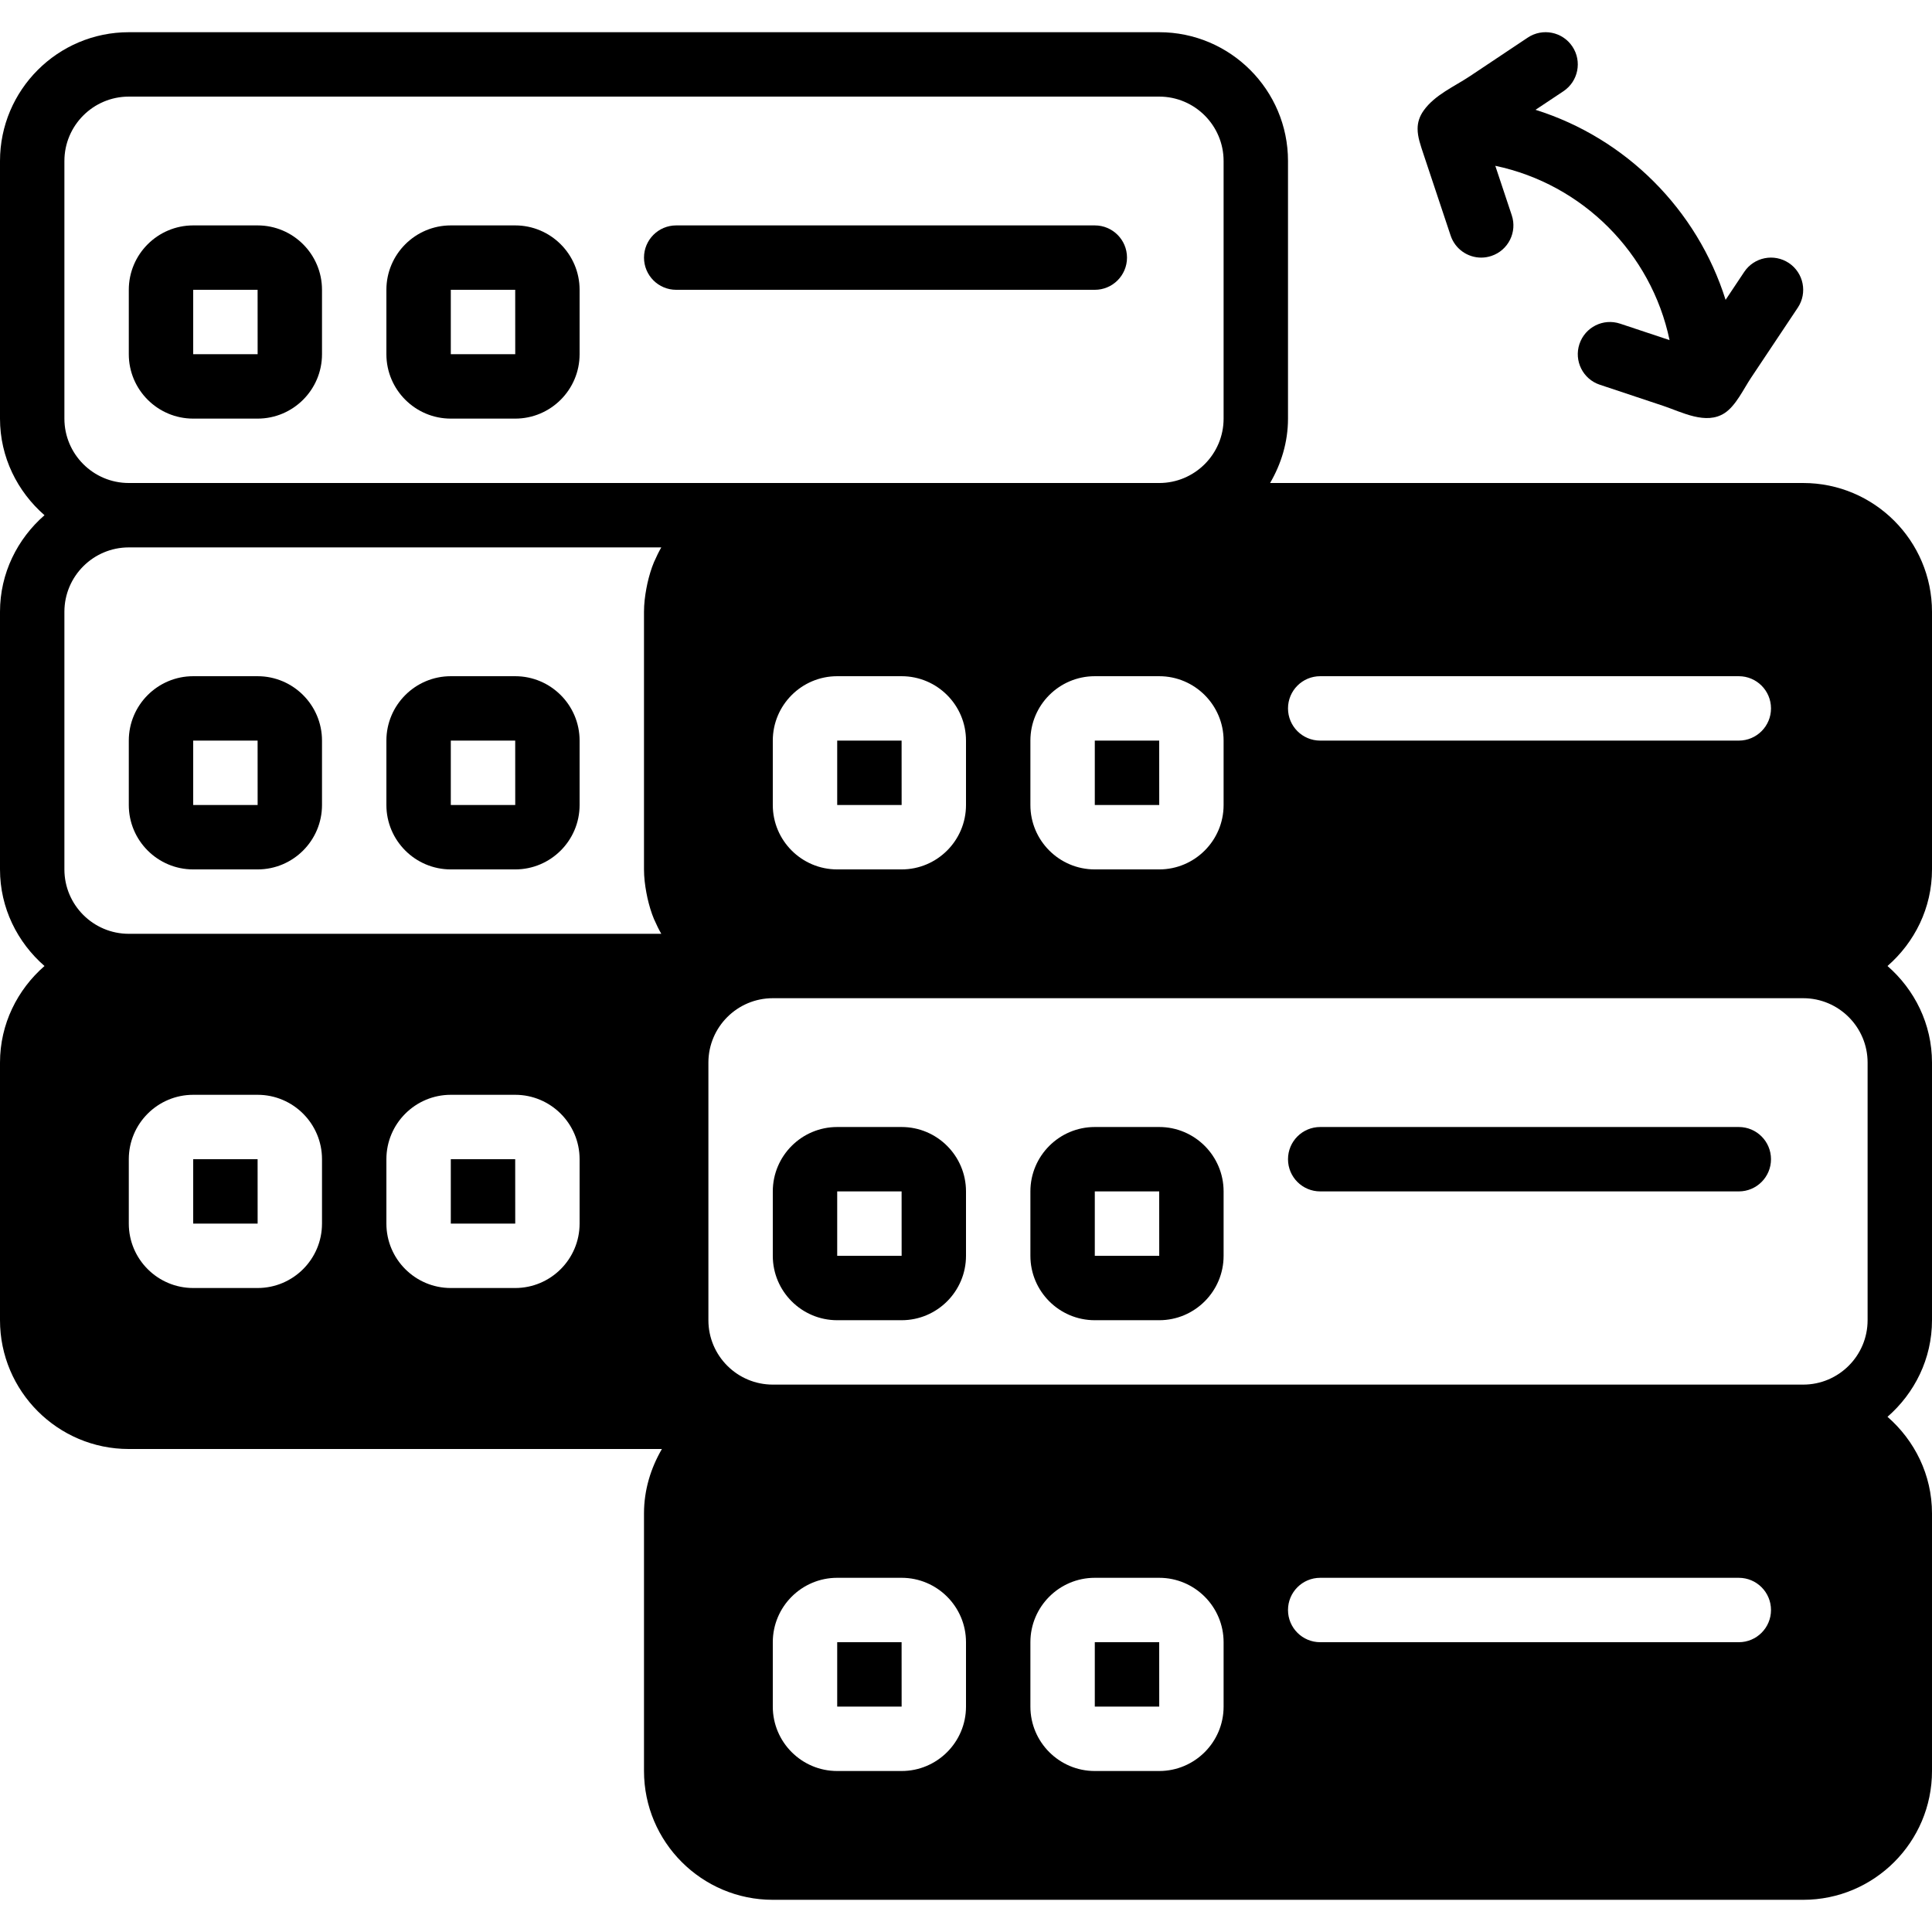 <?xml version="1.0" encoding="iso-8859-1"?>
<!-- Generator: Adobe Illustrator 19.0.0, SVG Export Plug-In . SVG Version: 6.00 Build 0)  -->
<svg xmlns="http://www.w3.org/2000/svg" xmlns:xlink="http://www.w3.org/1999/xlink" version="1.1" id="Layer_1" x="0px" y="0px" viewBox="0 0 512 512" style="enable-background:new 0 0 512 512;" xml:space="preserve">
<g>
	<g>
		<g>
			<path d="M136.533,59.735h-17.067c-9.412,0-17.067,7.654-17.067,17.067v17.067c0,9.412,7.654,17.067,17.067,17.067h17.067     c9.412,0,17.067-7.654,17.067-17.067V76.802C153.6,67.39,145.946,59.735,136.533,59.735z M119.467,93.869V76.802h17.067     l0.009,17.067H119.467z"/>
			<path d="M68.267,59.735H51.2c-9.412,0-17.067,7.654-17.067,17.067v17.067c0,9.412,7.654,17.067,17.067,17.067h17.067     c9.412,0,17.067-7.654,17.067-17.067V76.802C85.333,67.39,77.679,59.735,68.267,59.735z M51.2,93.869V76.802h17.067l0.009,17.067     H51.2z"/>
			<path d="M298.667,68.269c0-4.719-3.823-8.533-8.533-8.533H179.2c-4.71,0-8.533,3.814-8.533,8.533s3.823,8.533,8.533,8.533     h110.933C294.844,76.802,298.667,72.988,298.667,68.269z"/>
			<path d="M136.533,179.202h-17.067c-9.412,0-17.067,7.654-17.067,17.067v17.067c0,9.412,7.654,17.067,17.067,17.067h17.067     c9.412,0,17.067-7.654,17.067-17.067v-17.067C153.6,186.856,145.946,179.202,136.533,179.202z M119.467,213.335v-17.067h17.067     l0.009,17.067H119.467z"/>
			<path d="M68.267,179.202H51.2c-9.412,0-17.067,7.654-17.067,17.067v17.067c0,9.412,7.654,17.067,17.067,17.067h17.067     c9.412,0,17.067-7.654,17.067-17.067v-17.067C85.333,186.856,77.679,179.202,68.267,179.202z M51.2,213.335v-17.067h17.067     l0.009,17.067H51.2z"/>
			<polygon points="221.867,196.269 221.867,213.335 238.942,213.335 238.933,196.269    "/>
			<polygon points="290.133,196.269 290.133,213.335 307.209,213.335 307.2,196.269    "/>
			<path d="M512,230.402v-68.267c0-18.825-15.309-34.133-34.133-34.133H336.589c2.935-5.043,4.745-10.829,4.745-17.067V42.669     c0-18.825-15.309-34.133-34.133-34.133H34.133C15.309,8.535,0,23.844,0,42.669v68.267c0,10.24,4.625,19.345,11.793,25.6     C4.625,142.79,0,151.895,0,162.135v68.267c0,10.24,4.625,19.345,11.793,25.6C4.625,262.257,0,271.362,0,281.602v68.267     c0,18.825,15.309,34.133,34.133,34.133h141.278c-2.935,5.043-4.745,10.829-4.745,17.067v68.267     c0,18.825,15.309,34.133,34.133,34.133h273.067c18.825,0,34.133-15.309,34.133-34.133v-68.267c0-10.24-4.625-19.345-11.793-25.6     c7.168-6.255,11.793-15.36,11.793-25.6v-68.267c0-10.24-4.625-19.345-11.793-25.6C507.375,249.747,512,240.642,512,230.402z      M349.867,179.202H460.8c4.71,0,8.533,3.814,8.533,8.533s-3.823,8.533-8.533,8.533H349.867c-4.71,0-8.533-3.814-8.533-8.533     S345.156,179.202,349.867,179.202z M85.333,324.269c0,9.412-7.654,17.067-17.067,17.067H51.2     c-9.412,0-17.067-7.654-17.067-17.067v-17.067c0-9.412,7.654-17.067,17.067-17.067h17.067c9.412,0,17.067,7.654,17.067,17.067     V324.269z M153.6,324.269c0,9.412-7.654,17.067-17.067,17.067h-17.067c-9.412,0-17.067-7.654-17.067-17.067v-17.067     c0-9.412,7.654-17.067,17.067-17.067h17.067c9.412,0,17.067,7.654,17.067,17.067V324.269z M171.29,236.529     c0.085,0.486,0.179,0.964,0.29,1.442c0.444,1.946,0.998,3.849,1.758,5.658c0.034,0.085,0.085,0.154,0.12,0.239     c0.538,1.237,1.118,2.441,1.792,3.601H34.133c-9.412,0-17.067-7.654-17.067-17.067v-68.267c0-9.412,7.654-17.067,17.067-17.067     h141.116c-0.674,1.161-1.254,2.364-1.792,3.601c-0.034,0.085-0.085,0.154-0.12,0.239c-0.759,1.809-1.314,3.712-1.758,5.658     c-0.111,0.478-0.205,0.956-0.29,1.442c-0.367,1.997-0.623,4.028-0.623,6.127v68.267     C170.667,232.501,170.923,234.532,171.29,236.529z M34.133,128.002c-9.412,0-17.067-7.654-17.067-17.067V42.669     c0-9.412,7.654-17.067,17.067-17.067H307.2c9.412,0,17.067,7.654,17.067,17.067v68.267c0,9.412-7.654,17.067-17.067,17.067H204.8     H34.133z M324.267,196.269v17.067c0,9.412-7.654,17.067-17.067,17.067h-17.067c-9.412,0-17.067-7.654-17.067-17.067v-17.067     c0-9.412,7.654-17.067,17.067-17.067H307.2C316.612,179.202,324.267,186.856,324.267,196.269z M256,196.269v17.067     c0,9.412-7.654,17.067-17.067,17.067h-17.067c-9.412,0-17.067-7.654-17.067-17.067v-17.067c0-9.412,7.654-17.067,17.067-17.067     h17.067C248.346,179.202,256,186.856,256,196.269z M256,452.269c0,9.412-7.654,17.067-17.067,17.067h-17.067     c-9.412,0-17.067-7.654-17.067-17.067v-17.067c0-9.412,7.654-17.067,17.067-17.067h17.067c9.412,0,17.067,7.654,17.067,17.067     V452.269z M324.267,452.269c0,9.412-7.654,17.067-17.067,17.067h-17.067c-9.412,0-17.067-7.654-17.067-17.067v-17.067     c0-9.412,7.654-17.067,17.067-17.067H307.2c9.412,0,17.067,7.654,17.067,17.067V452.269z M460.8,435.202H349.867     c-4.71,0-8.533-3.814-8.533-8.533s3.823-8.533,8.533-8.533H460.8c4.71,0,8.533,3.814,8.533,8.533S465.51,435.202,460.8,435.202z      M494.933,349.869c0,9.412-7.654,17.067-17.067,17.067H204.8c-9.412,0-17.067-7.654-17.067-17.067v-68.267     c0-9.412,7.654-17.067,17.067-17.067h273.067c9.412,0,17.067,7.654,17.067,17.067V349.869z"/>
			<path d="M307.2,298.669h-17.067c-9.412,0-17.067,7.654-17.067,17.067v17.067c0,9.412,7.654,17.067,17.067,17.067H307.2     c9.412,0,17.067-7.654,17.067-17.067v-17.067C324.267,306.323,316.612,298.669,307.2,298.669z M290.133,332.802v-17.067H307.2     l0.009,17.067H290.133z"/>
			<path d="M238.933,298.669h-17.067c-9.412,0-17.067,7.654-17.067,17.067v17.067c0,9.412,7.654,17.067,17.067,17.067h17.067     c9.412,0,17.067-7.654,17.067-17.067v-17.067C256,306.323,248.346,298.669,238.933,298.669z M221.867,332.802v-17.067h17.067     l0.009,17.067H221.867z"/>
			<path d="M460.8,298.669H349.867c-4.71,0-8.533,3.814-8.533,8.533s3.823,8.533,8.533,8.533H460.8c4.71,0,8.533-3.814,8.533-8.533     S465.51,298.669,460.8,298.669z"/>
			<polygon points="290.133,435.202 290.133,452.269 307.209,452.269 307.2,435.202    "/>
			<polygon points="221.867,435.202 221.867,452.269 238.942,452.269 238.933,435.202    "/>
			<path d="M384.434,62.433c1.195,3.575,4.523,5.837,8.098,5.837c0.896,0,1.809-0.145,2.705-0.444     c4.463-1.485,6.886-6.315,5.393-10.786l-4.361-13.099c23.108,4.855,41.335,23.083,46.182,46.191l-13.082-4.352     c-4.497-1.51-9.31,0.922-10.803,5.393c-1.485,4.471,0.93,9.301,5.402,10.786c5.606,1.869,11.221,3.746,16.828,5.606     c4.881,1.63,11.307,5.137,16.247,1.903c2.987-1.946,5.06-6.451,7.006-9.361c4.13-6.187,8.26-12.382,12.382-18.569     c2.611-3.925,1.553-9.216-2.364-11.836c-3.925-2.611-9.225-1.562-11.836,2.364l-4.932,7.398     c-7.509-23.927-26.436-42.854-50.372-50.364l7.407-4.932c3.917-2.62,4.975-7.91,2.364-11.836     c-2.62-3.925-7.91-4.983-11.836-2.364c-5.129,3.413-10.249,6.835-15.377,10.257c-4.122,2.739-9.216,4.898-12.186,9.045     c-1.178,1.647-1.613,3.243-1.621,4.838c-0.008,2.219,0.802,4.446,1.596,6.844C379.664,48.122,382.054,55.273,384.434,62.433z"/>
			<polygon points="119.467,307.202 119.467,324.269 136.542,324.269 136.533,307.202    "/>
			<polygon points="51.2,307.202 51.2,324.269 68.275,324.269 68.267,307.202    "/>
		</g>
	</g>
</g>
<g>
</g>
<g>
</g>
<g>
</g>
<g>
</g>
<g>
</g>
<g>
</g>
<g>
</g>
<g>
</g>
<g>
</g>
<g>
</g>
<g>
</g>
<g>
</g>
<g>
</g>
<g>
</g>
<g>
</g>
</svg>
